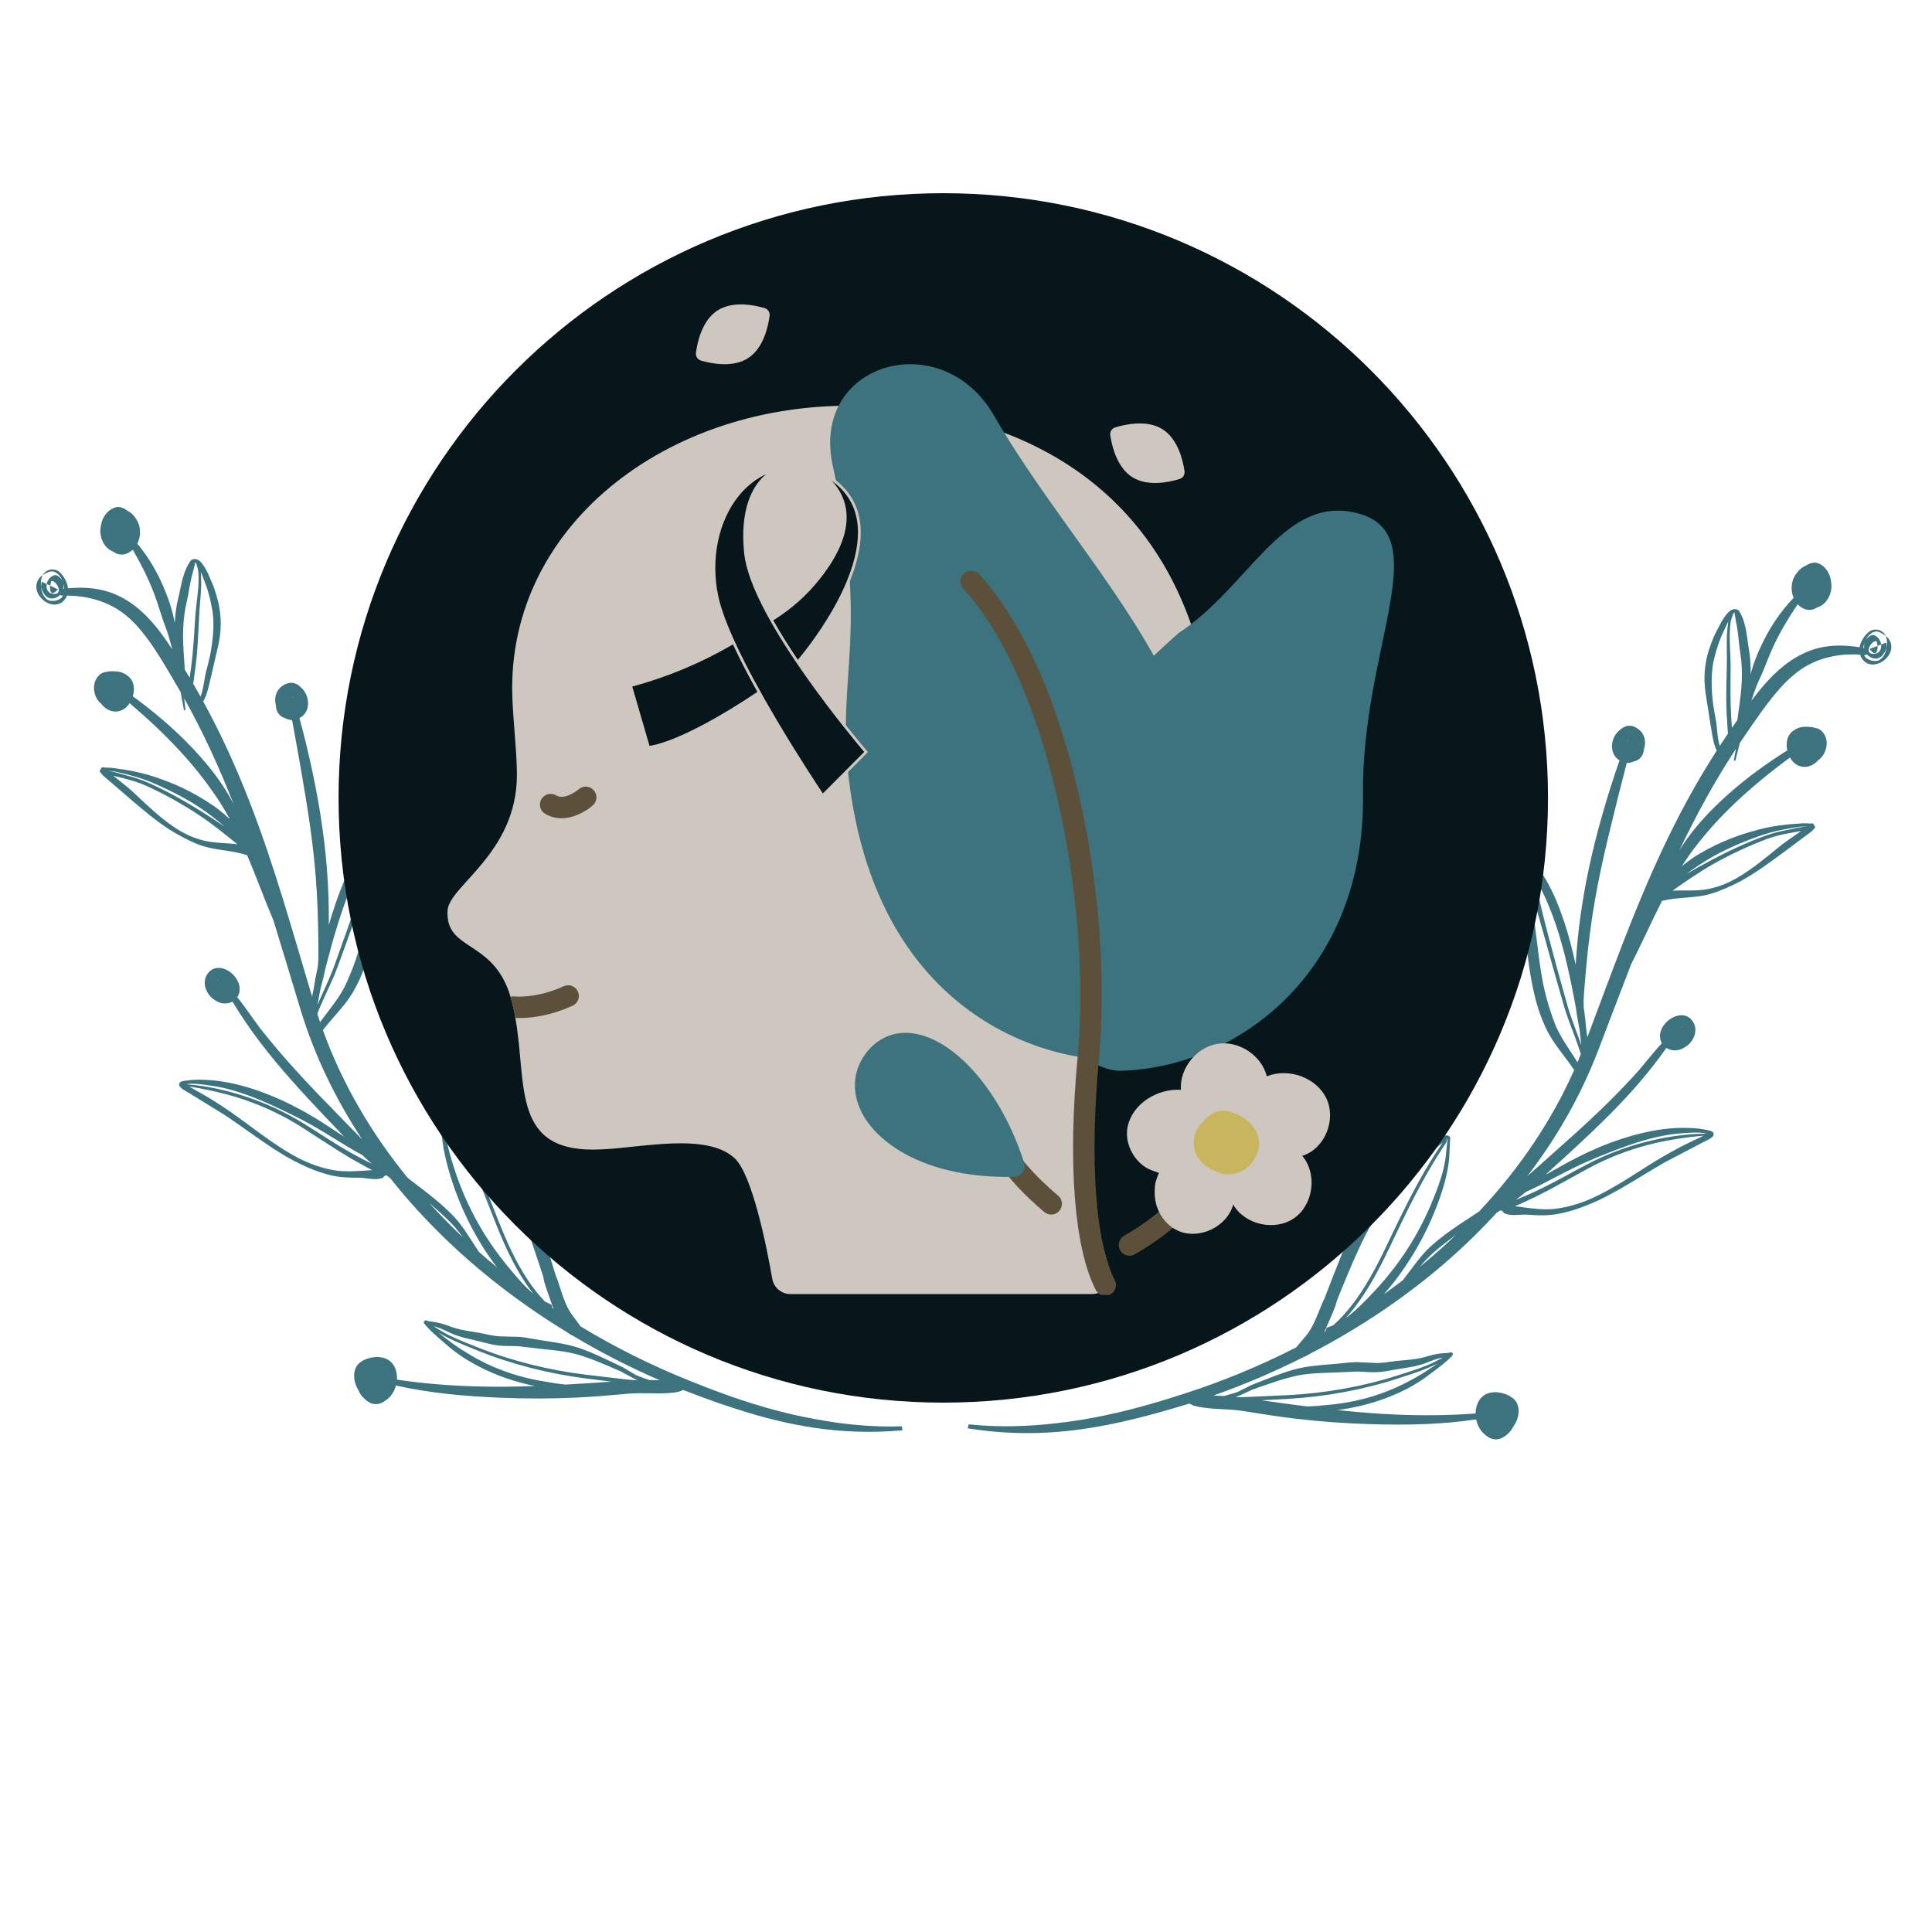 <svg xmlns="http://www.w3.org/2000/svg" xmlns:xlink="http://www.w3.org/1999/xlink" width="500" zoomAndPan="magnify" viewBox="0 0 375 375" height="500" preserveAspectRatio="xMidYMid meet" version="1.0"><defs><clipPath id="18692cacdf"><path d="M 7 98 L 176 98 L 176 278 L 7 278 Z M 7 98 " clip-rule="nonzero"/></clipPath><clipPath id="1d60ae406f"><path d="M 38.102 301.824 L 3.027 101.672 L 140.133 77.645 L 175.207 277.801 Z M 38.102 301.824 " clip-rule="nonzero"/></clipPath><clipPath id="a47f96be7b"><path d="M 38.102 301.824 L 3.027 101.672 L 140.133 77.645 L 175.207 277.801 Z M 38.102 301.824 " clip-rule="nonzero"/></clipPath><clipPath id="fb909f14e3"><path d="M 187 109 L 368 109 L 368 280 L 187 280 Z M 187 109 " clip-rule="nonzero"/></clipPath><clipPath id="3c7ff0f3ac"><path d="M 187.344 277.293 L 236.457 80.113 L 371.527 113.754 L 322.414 310.938 Z M 187.344 277.293 " clip-rule="nonzero"/></clipPath><clipPath id="f2a99bf5f7"><path d="M 322.859 311.047 L 371.973 113.867 L 236.906 80.227 L 187.793 277.406 Z M 322.859 311.047 " clip-rule="nonzero"/></clipPath><clipPath id="76bc1fabec"><path d="M 65.715 37.5 L 300.465 37.5 L 300.465 272.25 L 65.715 272.25 Z M 65.715 37.5 " clip-rule="nonzero"/></clipPath><clipPath id="e0cf0023a3"><path d="M 183.09 37.5 C 118.266 37.5 65.715 90.051 65.715 154.875 C 65.715 219.699 118.266 272.25 183.09 272.25 C 247.914 272.25 300.465 219.699 300.465 154.875 C 300.465 90.051 247.914 37.5 183.09 37.5 Z M 183.09 37.5 " clip-rule="nonzero"/></clipPath><clipPath id="39f8d0aae8"><path d="M 86.52 78 L 236 78 L 236 251.352 L 86.52 251.352 Z M 86.52 78 " clip-rule="nonzero"/></clipPath><clipPath id="cedf422b6f"><path d="M 186 110 L 217 110 L 217 251.352 L 186 251.352 Z M 186 110 " clip-rule="nonzero"/></clipPath><clipPath id="c66208f06c"><path d="M 218.211 202 L 259 202 L 259 240 L 218.211 240 Z M 218.211 202 " clip-rule="nonzero"/></clipPath><clipPath id="9b2bc74039"><path d="M 122.055 90.066 L 168.789 90.066 L 168.789 155 L 122.055 155 Z M 122.055 90.066 " clip-rule="nonzero"/></clipPath><clipPath id="606ca20986"><path d="M 122.055 125 L 148 125 L 148 145 L 122.055 145 Z M 122.055 125 " clip-rule="nonzero"/></clipPath></defs><g clip-path="url(#18692cacdf)"><g clip-path="url(#1d60ae406f)"><g clip-path="url(#a47f96be7b)"><path fill="#3d737f" d="M 13.012 115.602 C 15.848 115.637 18.203 116.145 20.266 116.973 C 21.359 117.418 22.367 117.953 23.312 118.59 C 25.195 119.871 26.781 121.559 28.285 123.535 C 30.301 126.184 32.152 129.344 34.184 132.832 C 34.488 133.336 34.785 133.84 35.066 134.348 C 35.266 135.465 35.473 136.602 35.688 137.758 C 35.699 137.836 35.777 137.895 35.859 137.883 C 35.934 137.871 35.996 137.793 35.984 137.715 C 35.91 136.988 35.84 136.27 35.758 135.562 C 39.543 142.332 42.625 149.145 45.328 156.035 C 45.113 155.621 44.898 155.203 44.664 154.793 C 43.711 153.117 42.613 151.496 41.418 149.926 C 39.746 147.75 37.867 145.68 35.895 143.711 C 34.48 142.309 33.02 140.953 31.516 139.668 C 29.629 138.062 27.707 136.551 25.777 135.141 C 25.895 134.758 25.969 134.363 25.984 133.973 C 26.043 132.941 25.723 131.969 24.953 131.305 C 24.355 130.801 23.777 130.527 23.168 130.395 C 22.809 130.32 22.449 130.293 22.07 130.297 C 21.805 130.266 21.523 130.266 21.215 130.309 C 21.055 130.332 20.91 130.359 20.777 130.398 C 20.617 130.414 20.469 130.434 20.32 130.465 C 20.039 130.523 19.777 130.637 19.594 130.773 C 18.141 131.809 17.953 133.699 18.59 135.184 C 18.832 135.75 19.199 136.246 19.656 136.617 C 20.766 138.066 22.652 138.703 24.336 137.426 C 24.629 137.184 24.918 136.855 25.156 136.477 C 26.941 138.004 28.738 139.602 30.496 141.281 C 32.59 143.285 34.641 145.383 36.543 147.578 C 38.25 149.535 39.844 151.57 41.289 153.652 C 42.277 155.07 43.219 156.492 44.031 157.969 C 44.23 158.312 44.434 158.66 44.625 159.012 C 43.926 158.359 43.211 157.738 42.457 157.152 C 41.605 156.5 40.719 155.906 39.809 155.34 C 38.008 154.211 36.121 153.211 34.172 152.367 C 32.871 151.801 31.539 151.309 30.223 150.855 C 28.945 150.43 27.672 150.086 26.387 149.809 C 25.105 149.531 23.809 149.32 22.488 149.145 C 22.156 149.09 21.82 149.051 21.492 149.023 C 21.152 149 20.816 148.992 20.48 149 C 20.328 149.004 20.066 148.93 19.938 148.934 C 19.699 148.941 19.625 149.074 19.562 149.332 C 19.359 149.402 19.598 149.348 19.414 149.469 C 19.344 149.508 19.383 149.484 19.367 149.562 C 19.305 149.719 19.48 149.902 19.609 150.086 C 19.953 150.57 20.711 151.125 20.984 151.375 L 25.414 155.191 C 27.871 157.281 30.305 159.355 32.965 161.062 C 33.867 161.637 34.805 162.16 35.758 162.656 C 36.711 163.145 37.672 163.609 38.711 163.988 C 41.219 164.938 44.102 164.988 46.754 165.648 C 47.082 165.727 47.391 165.84 47.711 165.922 C 47.789 165.941 47.879 165.965 47.969 165.988 C 49.762 170.203 51.32 174.539 53.09 178.695 C 54.848 184.391 56.566 190.176 58.371 196.082 C 61.109 205.039 65.191 213.418 70.293 221.148 C 68.242 219.078 66.23 217.012 64.324 215.031 C 60.754 211.402 57.238 207.676 53.922 203.781 C 53.035 202.73 52.164 201.668 51.293 200.602 C 49.441 198.324 47.898 195.824 46.051 193.555 C 46.996 192.148 46.43 190.34 45.199 189.129 C 43.789 187.754 41.676 187.273 40.414 188.852 C 39.34 190.145 39.66 191.973 40.641 193.184 C 40.918 193.527 41.242 193.82 41.594 194.039 C 42.051 194.418 42.637 194.664 43.246 194.746 C 43.891 194.836 44.555 194.723 45.117 194.414 C 46.797 197.207 48.645 199.895 50.629 202.492 C 54.383 207.41 58.602 211.988 62.832 216.465 C 64.137 217.805 65.449 219.223 66.805 220.641 L 66.582 220.496 C 65.527 219.801 64.477 219.105 63.414 218.422 C 62.617 217.906 61.812 217.395 61 216.902 C 60.445 216.57 59.887 216.246 59.336 215.93 C 58.988 215.738 58.641 215.551 58.305 215.363 C 57.656 215.02 57.023 214.68 56.371 214.355 C 55.812 214.074 55.258 213.809 54.691 213.551 C 53.535 213.023 52.355 212.539 51.164 212.094 C 49.734 211.555 48.277 211.078 46.789 210.691 C 45.117 210.25 43.422 209.914 41.699 209.734 C 41.559 209.719 41.414 209.703 41.27 209.691 C 41.195 209.688 41.129 209.68 41.051 209.676 C 40.797 209.656 40.547 209.641 40.293 209.629 C 39.77 209.598 39.234 209.574 38.715 209.57 C 38.41 209.566 38.117 209.57 37.816 209.586 C 37.57 209.594 37.324 209.609 37.078 209.633 C 36.969 209.645 36.855 209.656 36.746 209.668 C 36.672 209.68 36.598 209.691 36.523 209.699 C 36.387 209.711 36.246 209.727 36.102 209.746 C 35.898 209.77 35.695 209.797 35.5 209.844 C 35.332 209.879 35.168 209.926 35.023 210.027 C 34.973 210.062 34.938 210.105 34.902 210.156 C 34.883 210.172 34.879 210.188 34.871 210.207 C 34.871 210.215 34.871 210.219 34.863 210.223 C 34.863 210.227 34.863 210.23 34.863 210.23 C 34.863 210.23 34.863 210.23 34.852 210.234 C 34.852 210.238 34.844 210.242 34.832 210.246 C 34.805 210.262 34.773 210.285 34.77 210.316 C 34.754 210.355 34.773 210.391 34.777 210.426 C 34.789 210.48 34.797 210.535 34.797 210.59 C 34.801 210.621 34.805 210.652 34.812 210.684 C 34.816 210.707 34.809 210.734 34.812 210.758 C 34.828 210.777 34.832 210.797 34.844 210.812 C 34.859 210.828 34.859 210.844 34.875 210.855 C 34.949 210.961 35.039 211.055 35.129 211.137 C 35.285 211.281 35.457 211.406 35.641 211.523 C 35.863 211.672 36.094 211.809 36.32 211.941 C 36.406 211.988 36.492 212.039 36.586 212.086 C 36.621 212.109 36.66 212.129 36.695 212.152 C 38.918 213.531 41.152 214.902 43.379 216.277 C 43.414 216.297 43.441 216.32 43.477 216.336 C 43.535 216.379 43.598 216.418 43.66 216.457 C 43.816 216.559 43.965 216.66 44.125 216.762 C 44.641 217.109 45.156 217.465 45.676 217.824 C 48.535 219.805 51.332 221.895 54.297 223.723 C 54.844 224.07 55.41 224.402 55.977 224.727 C 56.758 225.156 57.535 225.57 58.34 225.953 C 59.949 226.742 61.629 227.426 63.371 227.906 C 63.625 227.977 63.875 228.039 64.121 228.102 C 64.234 228.129 64.348 228.156 64.461 228.18 C 65.578 228.422 66.711 228.531 67.855 228.57 C 68.227 228.582 68.598 228.59 68.965 228.59 C 69.184 228.59 69.387 228.59 69.605 228.59 C 69.941 228.59 70.281 228.617 70.625 228.656 C 71.102 228.711 71.59 228.781 72.074 228.824 C 72.625 228.875 73.18 228.891 73.723 228.777 C 73.879 228.746 74.023 228.703 74.168 228.652 C 74.207 228.637 74.25 228.621 74.289 228.605 C 74.309 228.594 74.34 228.582 74.367 228.566 C 74.387 228.555 74.406 228.535 74.426 228.516 C 74.441 228.488 74.445 228.457 74.465 228.43 C 74.48 228.395 74.496 228.367 74.523 228.344 C 74.574 228.309 74.613 228.281 74.648 228.258 C 74.688 228.234 74.73 228.215 74.77 228.195 C 74.789 228.184 74.809 228.172 74.84 228.156 C 74.848 228.152 74.848 228.148 74.859 228.145 C 74.859 228.145 74.871 228.145 74.871 228.148 C 74.879 228.148 74.891 228.148 74.902 228.145 C 74.934 228.141 74.965 228.133 74.984 228.125 L 74.996 228.121 C 75.234 228.305 75.48 228.484 75.73 228.664 C 79.277 233.141 83.16 237.367 87.344 241.316 C 94.266 247.859 101.953 253.645 110.086 258.602 C 110.324 258.789 110.566 258.941 110.82 259.082 C 110.895 259.145 110.977 259.184 111.066 259.195 C 116.574 262.488 122.273 265.398 128.059 267.914 C 127.359 267.891 126.664 267.863 125.957 267.852 L 125.781 267.777 C 125.195 267.539 124.559 267.355 123.953 267.117 C 123.707 267.016 123.461 266.91 123.242 266.785 L 120.863 265.379 C 119.348 264.648 117.781 263.879 116.207 263.168 C 115.145 262.688 114.07 262.234 112.992 261.844 C 111.906 261.449 110.824 261.164 109.734 260.934 C 108.125 260.59 106.492 260.375 104.82 260.109 C 103.906 259.969 103.02 259.777 102.105 259.637 C 101.703 259.574 101.293 259.523 100.875 259.488 L 96.824 259.379 C 96.34 259.336 95.852 259.266 95.371 259.176 C 94.617 259.031 93.852 258.855 93.102 258.715 C 91.836 258.492 90.586 258.336 89.355 258.051 C 88.836 257.938 88.336 257.805 87.84 257.629 C 87.203 257.402 86.574 257.16 85.922 256.965 C 85.477 256.832 85.035 256.719 84.578 256.645 L 83.199 256.441 C 83.051 256.414 82.734 256.277 82.66 256.281 C 82.469 256.289 82.375 256.383 82.316 256.48 C 82.277 256.555 82.195 256.719 82.363 256.926 C 82.688 257.355 83.07 257.742 83.449 258.129 C 84.32 259 85.281 259.805 86.191 260.605 C 87.27 261.562 88.402 262.461 89.598 263.266 C 91.379 264.477 93.312 265.484 95.285 266.352 C 98.031 267.547 100.906 268.438 103.824 269.023 C 100.035 269.164 96.242 269.215 92.449 269.102 C 87.32 268.953 82.199 268.559 77.047 267.789 C 77.164 265.793 76.262 263.855 74.059 263.477 C 73.25 263.305 72.043 263.418 71.031 263.809 C 70.25 264.113 69.586 264.59 69.223 265.18 C 68.512 266.32 68.621 267.879 69.234 269.219 C 69.336 269.426 69.449 269.625 69.57 269.816 C 69.77 270.352 70.098 270.855 70.52 271.289 C 70.941 271.715 71.422 272.105 71.938 272.34 C 72.422 272.555 72.949 272.59 73.523 272.48 C 74.023 272.355 74.48 272.125 74.879 271.801 C 74.996 271.727 75.102 271.648 75.207 271.566 C 75.984 270.938 76.574 269.977 76.855 268.926 C 83.625 270.453 90.457 271.02 97.277 271.305 C 102.191 271.508 107.121 271.5 112.074 271.262 C 115.34 271.102 118.605 270.816 121.883 270.52 C 124.492 270.266 127.141 270.582 129.762 270.391 C 130.477 270.34 131.195 270.293 131.875 270.086 C 132.141 270.004 132.375 269.902 132.602 269.793 C 132.684 269.828 132.777 269.855 132.859 269.891 C 141.219 273.129 149.395 275.828 157.855 277.105 C 163.488 277.957 169.223 278.152 175.199 277.629 C 175.414 277.617 175.586 277.43 175.57 277.211 C 175.555 276.996 175.375 276.828 175.148 276.844 C 169.258 277.047 163.641 276.469 158.137 275.438 C 156.738 275.176 155.336 274.902 153.957 274.582 C 147.125 273.02 140.43 270.68 133.641 267.914 C 126.48 265.043 119.441 261.539 112.691 257.457 L 111.078 255.25 C 110.492 254.492 110.07 253.637 109.699 252.75 C 109.109 251.316 108.68 249.793 108.18 248.352 C 108.078 248.086 107.969 247.82 107.867 247.555 C 106.988 244.715 106.133 241.859 105.215 239.031 C 104.137 235.73 102.93 232.488 101.461 229.375 C 98.465 223.285 94.828 217.426 91.809 211.32 C 90.602 208.902 89.551 206.426 88.578 203.91 C 88.457 203.586 88.324 203.27 88.203 202.949 C 88.34 202.863 88.465 202.77 88.602 202.668 C 89.18 202.211 89.652 201.621 89.898 200.93 C 90.312 199.762 90.141 198.477 89.531 197.477 C 88.906 196.441 87.836 195.699 86.516 195.668 C 86.203 195.656 85.418 195.832 84.668 196.129 C 84.012 196.023 83.523 196.398 83.195 196.996 C 82.961 197.211 82.785 197.434 82.691 197.645 C 82.246 198.629 82.336 200.312 82.953 201.621 C 83.438 202.652 84.254 203.402 85.238 203.637 C 85.562 203.707 85.879 203.703 86.18 203.637 C 86.363 203.625 86.543 203.602 86.73 203.559 C 86.801 203.543 86.875 203.523 86.938 203.504 C 86.98 203.688 87.023 203.867 87.074 204.047 C 87.52 205.719 88.129 207.336 88.77 208.945 C 90.234 212.613 92.008 216.168 93.828 219.703 C 93.203 219.035 92.551 218.406 91.859 217.816 C 90.984 217.074 90.043 216.41 89.027 215.742 C 88.73 215.543 87.934 214.758 87.172 214.484 C 86.66 214.305 86.234 214.285 85.945 214.477 C 85.902 214.488 85.777 214.566 85.746 214.758 C 85.715 214.961 85.719 215.473 85.723 215.555 L 85.66 218.426 C 85.664 219.543 85.75 220.676 85.918 221.797 C 86.156 223.469 86.543 225.129 86.977 226.734 C 88.086 230.723 89.609 234.594 91.543 238.254 C 92.969 240.961 94.598 243.566 96.473 245.992 C 95.281 245.008 94.098 244.004 92.945 242.98 C 91.387 240.648 89.984 238.16 88.105 236.137 C 86.914 234.91 85.648 233.746 84.309 232.652 C 82.621 231.258 80.844 229.965 79.129 228.633 C 72.121 220.016 66.453 210.41 62.668 199.949 C 63.992 198.227 65.543 196.637 66.906 194.898 C 67.574 194.055 68.18 193.18 68.699 192.25 C 69.129 191.484 69.523 190.715 69.883 189.926 C 70.719 188.074 71.359 186.152 71.895 184.215 C 72.582 181.75 73.105 179.242 73.551 176.703 C 73.844 175.043 74.082 173.371 74.363 171.695 C 74.637 169.984 74.938 168.293 75.211 166.59 C 75.402 165.445 75.582 164.301 75.715 163.141 C 75.781 162.594 76.027 161.586 76.012 160.754 C 75.996 160.191 75.855 159.695 75.609 159.344 C 75.398 159.062 75.145 158.969 74.914 158.949 C 74.703 158.93 74.473 158.98 74.242 159.145 C 74.051 159.285 73.793 159.738 73.602 159.934 L 72.832 160.742 C 72.004 161.695 71.23 162.738 70.512 163.828 C 69.801 164.906 69.152 166.027 68.57 167.148 C 67.219 169.82 66.102 172.551 65.148 175.332 C 64.668 176.727 64.23 178.129 63.816 179.551 C 63.82 179.262 63.824 178.977 63.828 178.691 C 63.848 172.738 63.438 166.922 62.641 161.152 C 62.133 157.438 61.484 153.742 60.695 150.039 C 59.945 146.5 59.105 142.949 58.121 139.383 C 58.211 139.336 58.301 139.285 58.398 139.227 C 59.973 138.191 60.117 136.113 59.316 134.57 C 59.074 134.121 58.77 133.727 58.41 133.418 C 57.516 132.457 56.191 132.125 54.719 133.195 C 53.492 134.098 53.199 135.598 53.555 136.934 C 53.566 137.367 53.66 137.777 53.828 138.133 C 54.117 138.719 54.609 139.18 55.324 139.379 C 55.734 139.609 56.191 139.746 56.68 139.75 C 56.863 140.793 57.074 141.82 57.258 142.855 C 57.695 145.219 58.105 147.566 58.504 149.906 C 58.77 151.477 59.043 153.039 59.305 154.602 C 59.949 158.523 60.516 162.434 60.934 166.375 C 61.418 170.922 61.668 175.504 61.75 180.188 C 61.781 182.148 61.832 184.125 61.793 186.125 C 61.773 186.676 61.727 187.219 61.668 187.758 C 61.613 187.992 61.555 188.227 61.512 188.461 C 61.281 189.508 61.098 190.562 60.938 191.617 C 60.812 192.219 60.684 192.824 60.57 193.43 C 56.719 180.527 53.285 168.18 48.641 156.137 C 46.035 149.387 43.051 142.734 39.434 136.125 C 39.5 136.027 39.57 135.918 39.629 135.812 C 39.727 135.637 39.801 135.449 39.879 135.262 C 40.457 133.875 40.703 132.254 41.066 130.926 C 41.305 129.875 41.535 128.832 41.777 127.805 C 42.16 126.203 42.566 124.629 42.738 123.016 C 42.922 121.227 42.875 119.402 42.5 117.508 C 42.363 116.852 42.191 116.184 42 115.52 C 41.809 114.855 41.582 114.203 41.355 113.57 C 41.355 113.57 40.305 111.164 40.305 111.164 L 39.648 109.969 L 39.109 109.23 C 38.441 108.508 37.992 108.492 37.652 108.527 C 37.473 108.543 37.367 108.559 37.176 108.66 C 37.129 108.684 37.105 108.734 37.059 108.777 C 36.762 109.078 36.504 109.637 36.199 110.199 C 35.898 110.887 35.66 111.578 35.461 112.285 C 35.184 113.309 35 114.355 34.762 115.41 L 34.387 117.043 C 34.176 118.117 34.035 119.23 33.961 120.352 C 33.949 120.551 33.941 120.754 33.926 120.957 C 33.887 120.68 33.828 120.406 33.77 120.137 C 33.457 118.668 33.023 117.234 32.496 115.828 C 31.32 112.66 29.758 109.559 27.52 106.605 C 27.25 106.242 26.961 105.891 26.648 105.543 C 26.809 105.223 26.945 104.871 27.031 104.508 C 27.332 103.25 27.164 101.848 26.484 100.828 C 26.25 100.469 25.914 99.973 25.496 99.629 C 25.316 99.477 25.129 99.344 24.93 99.25 C 24.555 98.977 24.07 98.68 23.621 98.523 C 23.172 98.375 22.738 98.371 22.359 98.492 C 20.809 98.988 19.855 100.418 19.613 101.93 C 19.305 103.09 19.508 104.363 20.074 105.379 C 20.391 105.941 20.824 106.426 21.348 106.766 C 21.566 106.898 21.793 107.012 22.023 107.102 C 22.746 107.621 23.602 107.809 24.5 107.492 C 24.977 107.312 25.406 107.043 25.77 106.707 C 25.836 106.84 25.914 106.969 25.992 107.098 C 27.582 109.867 28.891 112.516 29.918 115.234 C 30.531 116.859 31.023 118.5 31.559 120.133 C 31.926 121.238 32.391 122.293 32.719 123.422 C 32.98 124.277 33.207 125.148 33.414 126.031 C 32.438 124.527 31.465 123.121 30.438 121.848 C 28.684 119.684 26.809 117.879 24.645 116.543 C 23.516 115.852 22.328 115.266 21.012 114.859 C 18.754 114.152 16.195 113.91 13.199 114.188 C 13.086 113.047 12.43 111.895 11.68 111.148 C 10.734 110.199 9.07 110.363 8.355 111.527 C 8.34 111.562 8.312 111.598 8.297 111.633 C 7.965 111.844 7.676 112.102 7.473 112.434 C 5.48 115.648 11.066 119.641 12.961 115.73 C 12.973 115.688 13 115.645 13.012 115.602 Z M 84.164 257.434 C 85.109 258.016 86.062 258.633 87.094 259.137 C 88.969 260.062 90.969 260.824 92.809 261.559 C 96.141 262.883 99.57 263.98 103.074 264.855 C 106.566 265.73 110.125 266.383 113.68 266.824 L 121.051 267.688 C 121.648 267.762 122.285 267.801 122.914 267.867 C 123.184 267.855 123.461 267.848 123.73 267.844 C 123.711 267.84 123.699 267.832 123.688 267.824 C 123.41 267.727 123.129 267.617 122.867 267.484 L 120.496 266.195 C 118.961 265.531 117.371 264.82 115.777 264.188 C 114.715 263.766 113.652 263.379 112.598 263.055 C 111.543 262.73 110.508 262.516 109.473 262.348 C 107.867 262.086 106.25 261.953 104.594 261.77 L 100.754 261.316 C 99.809 261.246 98.871 261.277 97.934 261.246 C 97.496 261.23 97.07 261.199 96.637 261.145 C 96.105 261.078 95.566 260.977 95.027 260.855 C 94.27 260.684 93.516 260.469 92.77 260.293 C 91.684 260.02 90.605 259.809 89.543 259.504 C 88.812 259.293 88.086 259.043 87.391 258.715 C 86.797 258.434 86.207 258.141 85.598 257.891 C 85.211 257.73 84.809 257.59 84.398 257.484 Z M 85.082 258.656 C 85.637 259.098 86.207 259.512 86.746 259.941 C 87.855 260.809 89.012 261.594 90.203 262.336 C 91.969 263.453 93.824 264.453 95.746 265.285 C 98.969 266.668 102.367 267.637 105.812 268.168 C 106.996 268.379 108.383 268.621 109.793 268.742 L 109.973 268.73 C 112.883 268.566 115.789 268.395 118.699 268.176 L 113.59 267.543 C 110.008 267.074 106.43 266.391 102.914 265.484 C 99.395 264.578 95.934 263.449 92.586 262.09 C 90.742 261.34 88.734 260.574 86.852 259.609 C 86.258 259.305 85.66 258.996 85.082 258.656 Z M 87.145 215.812 C 87.172 215.855 87.191 215.895 87.207 215.938 C 88.656 218.391 89.961 220.957 91.18 223.574 C 93.199 227.918 94.949 232.414 96.684 236.797 C 98.246 240.766 100.086 244.973 102.586 248.648 C 103.551 250.074 104.602 251.434 105.789 252.645 C 106.125 252.82 106.465 252.984 106.809 253.137 C 106.891 253.18 107 253.188 107.059 253.266 C 107.25 253.512 107.078 253.383 107.133 253.688 C 107.211 253.711 107.258 253.789 107.238 253.867 C 107.23 253.879 107.223 253.891 107.223 253.898 C 107.297 253.961 107.375 254.023 107.449 254.082 C 106.992 252.883 106.609 251.695 106.266 250.73 C 105.973 249.852 105.668 249.043 105.508 248.188 C 105.473 248.059 105.449 247.934 105.438 247.801 C 105.328 247.477 105.227 247.148 105.125 246.828 L 104.965 246.328 C 104.582 245.207 104.211 244.078 103.84 242.949 C 102.59 239.215 101.207 235.398 99.449 231.805 C 98.684 230.211 97.797 228.684 96.887 227.195 C 95.965 225.707 94.996 224.258 93.883 222.922 C 92.992 221.785 92.098 220.762 91.164 219.766 C 90.238 218.766 89.297 217.785 88.199 216.832 C 88.008 216.668 87.605 216.223 87.145 215.812 Z M 86.379 215.16 C 86.324 215.105 86.285 215.055 86.246 215.02 L 86.254 215.555 L 86.352 218.41 C 86.402 219.492 86.547 220.578 86.758 221.652 C 87.086 223.273 87.551 224.871 88.047 226.418 C 89.258 230.281 90.863 234.016 92.855 237.535 C 94.445 240.344 96.285 242.996 98.316 245.508 C 98.828 246.133 99.34 246.754 99.867 247.363 C 100.895 248.578 101.996 249.805 103.223 250.867 C 103.324 250.953 103.418 251.039 103.52 251.121 C 102.988 250.449 102.488 249.754 102.004 249.039 C 99.508 245.305 97.645 241.055 96.062 237.039 C 94.633 233.387 93.18 229.664 91.586 226.008 C 90.145 222.727 88.582 219.504 86.84 216.43 C 86.699 216.188 86.52 215.965 86.43 215.703 C 86.375 215.578 86.379 215.465 86.355 215.332 C 86.324 215.273 86.332 215.207 86.379 215.16 Z M 83.254 233.438 C 85.133 235.508 87.09 237.516 89.109 239.457 C 89.367 239.695 89.613 239.934 89.863 240.176 C 89.039 239.059 88.176 237.98 87.199 237.031 C 86.316 236.141 85.367 235.305 84.43 234.469 C 84.043 234.121 83.648 233.777 83.254 233.438 Z M 61.594 196.785 C 61.766 197.332 61.945 197.871 62.125 198.41 C 63.215 196.887 64.43 195.418 65.5 193.859 C 66.043 193.059 66.559 192.23 66.98 191.355 C 67.348 190.609 67.66 189.855 67.973 189.105 C 68.723 187.309 69.348 185.496 69.855 183.648 C 70.52 181.246 71.012 178.789 71.488 176.324 C 71.805 174.672 72.145 173.012 72.469 171.352 C 72.812 169.656 73.191 167.98 73.512 166.293 C 73.574 165.961 73.637 165.629 73.695 165.293 C 72.992 167.16 72.258 169.02 71.578 170.895 C 69.52 176.52 67.562 182.191 65.473 187.812 C 64.473 190.512 63.094 193.113 61.98 195.789 C 61.844 196.117 61.719 196.453 61.594 196.785 Z M 61.625 195.055 C 62.672 192.551 63.922 190.109 64.844 187.578 C 66.457 183.105 68.047 178.629 69.574 174.125 C 70.113 172.508 70.664 170.883 71.18 169.254 C 71.801 167.289 72.332 165.297 72.941 163.332 C 72.598 163.797 72.262 164.277 71.945 164.766 C 71.281 165.801 70.668 166.871 70.129 167.938 C 68.785 170.535 67.688 173.18 66.73 175.883 C 65.766 178.598 64.938 181.371 64.168 184.199 C 63.816 185.473 63.477 186.762 63.141 188.059 C 63.043 188.609 62.922 189.152 62.789 189.695 C 62.594 190.496 62.387 191.297 62.168 192.094 C 62.047 192.703 61.938 193.316 61.828 193.926 C 61.754 194.305 61.691 194.68 61.625 195.055 Z M 56.742 135.398 C 56.793 135.387 56.848 135.387 56.895 135.395 C 56.867 135.363 56.828 135.34 56.773 135.328 C 56.738 135.324 56.746 135.371 56.742 135.398 Z M 56.59 135.324 C 56.582 135.344 56.582 135.355 56.586 135.363 C 56.586 135.375 56.598 135.379 56.609 135.379 C 56.641 135.375 56.613 135.352 56.59 135.324 Z M 36.277 210.461 C 37.664 210.582 39.039 210.746 40.391 210.984 C 42.852 211.414 45.27 212.051 47.641 212.828 C 51.582 214.121 55.367 215.867 58.93 218.062 C 61.578 219.703 64.191 221.457 66.891 223.051 C 68.047 223.73 69.215 224.379 70.395 224.984 C 71 225.289 71.586 225.605 72.188 225.895 C 71.551 225.348 70.941 224.781 70.332 224.203 C 66.312 222.043 62.523 219.344 58.477 217.281 C 57.188 216.602 55.812 215.941 54.406 215.273 C 52.398 214.316 50.305 213.383 48.176 212.609 C 45.77 211.734 43.328 211.039 40.941 210.723 C 40.074 210.59 39.215 210.461 38.348 210.395 C 37.777 210.352 37.211 210.332 36.641 210.359 C 36.598 210.363 36.453 210.41 36.277 210.461 Z M 36.82 210.941 C 36.953 211.02 37.074 211.102 37.207 211.18 C 37.293 211.227 37.375 211.273 37.461 211.324 C 37.531 211.363 37.605 211.402 37.676 211.445 C 37.93 211.586 38.18 211.727 38.434 211.867 C 39.262 212.332 40.082 212.805 40.895 213.297 C 41.598 213.727 42.293 214.176 42.992 214.629 C 43.578 215.016 44.168 215.41 44.75 215.812 C 45.477 216.316 46.195 216.836 46.906 217.359 C 49.379 219.164 51.809 221.035 54.387 222.699 C 55.047 223.133 55.727 223.551 56.418 223.953 C 57.32 224.473 58.238 224.961 59.191 225.387 C 60.629 226.039 62.129 226.551 63.664 226.91 C 64.027 226.996 64.387 227.074 64.754 227.137 C 65.289 227.227 65.832 227.281 66.379 227.312 C 67.375 227.371 68.367 227.352 69.367 227.301 C 70.312 227.254 71.242 227.184 72.188 227.133 L 72.262 227.129 C 71.469 226.746 70.711 226.301 69.93 225.875 C 68.352 225.02 66.809 224.082 65.277 223.117 C 62.996 221.684 60.762 220.176 58.496 218.746 C 55.02 216.539 51.297 214.781 47.426 213.457 C 45.098 212.66 42.703 212.047 40.293 211.543 C 39.113 211.301 37.926 211.074 36.734 210.891 Z M 37.496 132.691 C 37.98 133.531 38.465 134.371 38.926 135.215 C 39.027 134.938 39.121 134.652 39.199 134.363 C 39.535 133.121 39.691 131.789 39.926 130.656 C 40.188 129.613 40.473 128.586 40.695 127.559 C 41.039 126.004 41.246 124.453 41.363 122.895 C 41.48 121.227 41.457 119.543 41.086 117.793 C 40.977 117.164 40.832 116.52 40.676 115.879 C 40.508 115.242 40.332 114.609 40.129 114 L 39.238 111.633 L 38.977 111.016 C 38.977 111.086 38.98 111.156 38.992 111.223 C 39.016 111.918 39.074 112.613 39.055 113.316 C 39.031 115.395 38.738 117.508 38.656 119.508 C 38.461 123.094 38.375 126.688 37.836 130.234 C 37.719 131.047 37.648 131.883 37.496 132.691 Z M 35.875 129.988 C 36.148 130.434 36.422 130.883 36.699 131.34 C 36.73 131.406 36.773 131.469 36.816 131.535 C 36.867 131.188 36.914 130.84 36.961 130.492 C 37.121 129.359 37.258 128.23 37.371 127.09 C 37.613 124.559 37.75 122.012 37.922 119.469 C 38.09 117.141 38.559 114.68 38.547 112.277 C 38.551 111.867 38.555 111.457 38.508 111.055 C 38.43 110.488 38.281 109.941 38.109 109.395 C 38.066 109.348 38.027 109.309 37.988 109.273 C 37.934 109.215 37.898 109.137 37.852 109.16 C 37.789 109.191 37.906 109.289 37.867 109.375 C 37.75 109.703 37.652 110.188 37.535 110.707 C 37.383 111.191 37.262 111.68 37.152 112.168 C 36.871 113.352 36.691 114.543 36.469 115.754 C 36.469 115.754 36.117 117.402 36.117 117.402 C 35.895 118.402 35.75 119.438 35.652 120.484 C 35.566 121.535 35.523 122.594 35.531 123.625 C 35.547 124.59 35.594 125.539 35.641 126.48 C 35.699 127.441 35.758 128.391 35.828 129.344 C 35.844 129.559 35.859 129.773 35.875 129.988 Z M 22.004 150.574 C 23.145 151.52 24.32 152.414 25.441 153.383 C 25.738 153.641 26.023 153.914 26.309 154.184 C 28.629 156.355 30.898 158.547 33.465 160.316 C 34.312 160.902 35.203 161.453 36.141 161.914 C 37.051 162.367 38.023 162.719 39.031 163.023 C 41.258 163.668 43.727 163.59 46.082 163.871 C 43.66 161.914 41.223 159.934 38.609 158.199 C 35.348 156.035 31.914 154.137 28.402 152.531 C 27.648 152.188 26.84 151.898 26.023 151.633 C 24.707 151.223 23.34 150.898 22.004 150.574 Z M 43.617 160.449 C 42.879 159.809 42.121 159.191 41.344 158.598 C 40.531 157.98 39.711 157.375 38.863 156.809 C 37.156 155.668 35.355 154.66 33.523 153.742 C 32.289 153.121 31.035 152.531 29.785 152.004 C 28.59 151.496 27.379 151.074 26.156 150.711 C 24.91 150.352 23.664 150.043 22.383 149.777 C 22.07 149.723 21.758 149.68 21.441 149.656 C 21.156 149.633 20.871 149.621 20.578 149.625 C 20.59 149.629 20.59 149.633 20.594 149.637 C 20.645 149.629 20.699 149.625 20.754 149.629 C 22.02 149.691 23.277 150.184 24.551 150.508 C 25.988 150.879 27.398 151.32 28.691 151.895 C 32.262 153.469 35.719 155.383 39.066 157.48 C 40.602 158.445 42.129 159.422 43.617 160.449 Z M 42.246 190.211 C 42.312 190.152 42.379 190.098 42.445 190.055 C 42.402 190.062 42.363 190.07 42.32 190.09 L 42.301 190.098 C 42.285 190.133 42.262 190.172 42.246 190.211 Z M 24.074 103.031 C 24.078 103.047 24.07 103.062 24.082 103.074 C 24.086 103.086 24.105 103.086 24.117 103.086 C 24.16 103.082 24.133 103.051 24.074 103.031 Z M 8.297 111.633 C 7.945 112.277 7.863 113.125 8.016 113.914 C 8.008 113.578 8.039 113.242 8.109 112.906 L 9.066 113.359 C 9.219 112.574 9.789 111.809 10.641 111.641 C 11.133 111.547 11.641 112.09 11.918 112.434 C 12.016 112.559 12.102 112.695 12.16 112.844 C 12.215 112.949 12.242 113.062 12.285 113.172 C 12.367 113.531 12.371 113.918 12.285 114.289 L 12.328 114.281 C 12.348 114.281 12.379 114.273 12.402 114.273 L 12.477 114.266 C 12.457 113.902 12.391 113.531 12.285 113.172 C 12.254 113.059 12.211 112.949 12.16 112.844 C 11.824 111.973 11.238 111.227 10.512 110.969 C 9.781 110.707 8.902 111.246 8.316 111.621 C 8.309 111.625 8.297 111.629 8.297 111.633 Z M 8.016 113.914 C 8.027 114.793 8.328 115.641 9.047 116.277 C 9.766 116.926 11.555 116.668 12.109 115.812 C 12.148 115.746 12.191 115.676 12.223 115.605 C 12.18 115.605 12.137 115.605 12.094 115.605 C 11.934 115.621 11.785 115.57 11.66 115.48 C 11.531 115.609 11.398 115.719 11.242 115.812 C 9.504 116.836 8.301 115.496 8.016 113.914 Z M 9.066 113.359 C 8.891 114.289 9.301 115.246 10.539 115.281 C 12.152 115.332 11.234 113.047 10.152 112.758 C 9.891 112.688 9.867 113.227 9.781 113.484 C 9.77 113.539 9.758 113.605 9.738 113.68 Z M 9.738 113.68 C 9.629 114.348 9.762 115.59 10.672 114.926 C 10.855 114.793 11.086 114.555 11.242 114.391 Z M 9.738 113.68 " fill-opacity="1" fill-rule="evenodd"/></g></g></g><g clip-path="url(#fb909f14e3)"><g clip-path="url(#3c7ff0f3ac)"><g clip-path="url(#f2a99bf5f7)"><path fill="#3d737f" d="M 361.027 127.059 C 358.199 126.895 355.816 127.234 353.699 127.914 C 352.574 128.281 351.535 128.742 350.543 129.312 C 348.578 130.457 346.875 132.031 345.234 133.895 C 343.039 136.395 340.965 139.414 338.695 142.75 C 338.355 143.23 338.023 143.715 337.707 144.199 C 337.43 145.305 337.141 146.422 336.848 147.559 C 336.828 147.637 336.75 147.688 336.664 147.672 C 336.594 147.656 336.535 147.574 336.555 147.496 C 336.68 146.773 336.801 146.062 336.934 145.363 C 332.676 151.848 329.125 158.426 325.941 165.109 C 326.184 164.711 326.426 164.309 326.688 163.918 C 327.762 162.316 328.969 160.773 330.273 159.293 C 332.094 157.238 334.113 155.309 336.219 153.484 C 337.73 152.184 339.285 150.934 340.875 149.762 C 342.871 148.289 344.895 146.918 346.914 145.648 C 346.824 145.258 346.781 144.859 346.793 144.469 C 346.809 143.434 347.195 142.488 348.008 141.879 C 348.641 141.418 349.238 141.188 349.852 141.098 C 350.219 141.047 350.582 141.047 350.957 141.078 C 351.227 141.062 351.508 141.086 351.809 141.148 C 351.965 141.184 352.109 141.223 352.242 141.27 C 352.398 141.297 352.547 141.324 352.691 141.367 C 352.969 141.449 353.219 141.578 353.395 141.727 C 354.77 142.863 354.824 144.766 354.082 146.199 C 353.805 146.746 353.402 147.215 352.922 147.555 C 351.711 148.918 349.781 149.422 348.191 148.027 C 347.918 147.766 347.652 147.418 347.441 147.023 C 345.555 148.422 343.648 149.891 341.777 151.441 C 339.547 153.289 337.355 155.242 335.305 157.293 C 333.461 159.125 331.727 161.043 330.137 163.02 C 329.055 164.363 328.012 165.715 327.102 167.129 C 326.875 167.461 326.648 167.793 326.434 168.129 C 327.176 167.527 327.934 166.961 328.727 166.43 C 329.621 165.84 330.547 165.305 331.496 164.805 C 333.371 163.805 335.324 162.945 337.328 162.238 C 338.668 161.766 340.031 161.371 341.375 161.012 C 342.68 160.676 343.973 160.422 345.273 160.234 C 346.574 160.051 347.879 159.93 349.207 159.852 C 349.547 159.82 349.883 159.801 350.211 159.801 C 350.551 159.801 350.891 159.816 351.223 159.848 C 351.371 159.859 351.641 159.805 351.77 159.816 C 352.004 159.84 352.07 159.98 352.113 160.242 C 352.312 160.328 352.078 160.254 352.254 160.387 C 352.32 160.434 352.281 160.41 352.297 160.484 C 352.344 160.645 352.16 160.816 352.016 160.992 C 351.637 161.449 350.84 161.949 350.555 162.18 L 345.867 165.672 C 343.266 167.586 340.691 169.484 337.918 170.996 C 336.977 171.508 336.004 171.965 335.02 172.391 C 334.035 172.809 333.043 173.207 331.98 173.512 C 329.41 174.281 326.535 174.129 323.84 174.602 C 323.508 174.656 323.191 174.742 322.867 174.801 C 322.785 174.82 322.695 174.836 322.602 174.852 C 320.52 178.93 318.656 183.145 316.598 187.168 C 314.445 192.723 312.32 198.371 310.105 204.141 C 306.738 212.879 302.078 220.949 296.441 228.297 C 298.637 226.379 300.785 224.457 302.828 222.617 C 306.648 219.254 310.418 215.781 314 212.133 C 314.957 211.148 315.902 210.148 316.844 209.145 C 318.852 207.004 320.566 204.621 322.574 202.484 C 321.727 201.016 322.422 199.254 323.734 198.133 C 325.238 196.859 327.379 196.527 328.527 198.191 C 329.508 199.559 329.059 201.359 327.992 202.5 C 327.691 202.82 327.352 203.09 326.984 203.281 C 326.5 203.629 325.902 203.832 325.285 203.871 C 324.637 203.918 323.984 203.754 323.441 203.406 C 321.57 206.074 319.535 208.625 317.375 211.074 C 313.281 215.719 308.754 219.988 304.219 224.156 C 302.816 225.398 301.41 226.723 299.961 228.039 L 300.191 227.91 C 301.289 227.293 302.391 226.672 303.5 226.066 C 304.328 225.609 305.168 225.156 306.012 224.723 C 306.59 224.43 307.168 224.145 307.742 223.867 C 308.102 223.699 308.461 223.539 308.812 223.375 C 309.48 223.078 310.137 222.781 310.809 222.504 C 311.387 222.266 311.961 222.039 312.543 221.82 C 313.73 221.379 314.941 220.977 316.164 220.617 C 317.625 220.184 319.117 219.809 320.629 219.527 C 322.324 219.203 324.039 218.988 325.77 218.934 C 325.914 218.926 326.059 218.922 326.203 218.922 C 326.277 218.918 326.344 218.918 326.422 218.918 C 326.676 218.918 326.926 218.922 327.18 218.926 C 327.707 218.934 328.242 218.945 328.762 218.977 C 329.062 219 329.355 219.023 329.656 219.055 C 329.902 219.086 330.145 219.117 330.387 219.16 C 330.496 219.176 330.609 219.199 330.715 219.219 C 330.789 219.23 330.859 219.246 330.934 219.262 C 331.07 219.285 331.211 219.309 331.355 219.34 C 331.555 219.375 331.754 219.418 331.949 219.477 C 332.113 219.523 332.273 219.582 332.41 219.695 C 332.457 219.734 332.488 219.777 332.52 219.832 C 332.539 219.852 332.543 219.867 332.551 219.887 C 332.547 219.891 332.547 219.895 332.559 219.902 C 332.555 219.906 332.555 219.906 332.555 219.91 C 332.555 219.91 332.555 219.91 332.566 219.914 C 332.566 219.918 332.574 219.922 332.582 219.926 C 332.613 219.945 332.641 219.969 332.641 220 C 332.656 220.039 332.637 220.074 332.625 220.109 C 332.613 220.164 332.598 220.219 332.598 220.273 C 332.59 220.305 332.582 220.336 332.574 220.367 C 332.566 220.391 332.574 220.414 332.566 220.438 C 332.551 220.457 332.547 220.477 332.531 220.488 C 332.516 220.504 332.512 220.52 332.5 220.535 C 332.418 220.633 332.32 220.719 332.227 220.793 C 332.059 220.926 331.879 221.039 331.688 221.145 C 331.457 221.277 331.219 221.395 330.98 221.512 C 330.891 221.555 330.805 221.602 330.707 221.641 C 330.668 221.66 330.629 221.676 330.594 221.699 C 328.277 222.914 325.949 224.125 323.633 225.34 C 323.598 225.359 323.57 225.379 323.535 225.395 C 323.469 225.43 323.406 225.465 323.34 225.5 C 323.176 225.59 323.023 225.68 322.855 225.77 C 322.316 226.082 321.773 226.398 321.234 226.719 C 318.238 228.496 315.305 230.383 312.219 231.996 C 311.648 232.305 311.059 232.598 310.469 232.879 C 309.66 233.254 308.859 233.609 308.027 233.938 C 306.363 234.609 304.641 235.176 302.867 235.531 C 302.613 235.582 302.359 235.629 302.109 235.672 C 301.992 235.691 301.879 235.707 301.766 235.723 C 300.633 235.887 299.492 235.918 298.348 235.875 C 297.98 235.863 297.609 235.844 297.242 235.816 C 297.023 235.801 296.82 235.789 296.605 235.77 C 296.27 235.75 295.926 235.754 295.582 235.766 C 295.105 235.785 294.609 235.824 294.125 235.832 C 293.57 235.844 293.016 235.82 292.484 235.668 C 292.328 235.625 292.188 235.574 292.047 235.512 C 292.008 235.496 291.969 235.477 291.93 235.457 C 291.91 235.445 291.883 235.43 291.852 235.41 C 291.836 235.398 291.816 235.379 291.801 235.355 C 291.785 235.328 291.785 235.297 291.77 235.266 C 291.754 235.234 291.738 235.207 291.715 235.18 C 291.668 235.141 291.633 235.109 291.594 235.082 C 291.559 235.055 291.52 235.035 291.48 235.012 C 291.461 235 291.441 234.988 291.414 234.973 C 291.402 234.965 291.406 234.961 291.395 234.957 C 291.395 234.957 291.383 234.957 291.383 234.957 C 291.375 234.957 291.363 234.957 291.352 234.953 C 291.32 234.949 291.289 234.938 291.27 234.926 L 291.262 234.922 C 291.012 235.09 290.75 235.25 290.488 235.41 C 286.633 239.629 282.461 243.566 278.012 247.211 C 270.645 253.25 262.566 258.48 254.109 262.852 C 253.855 263.02 253.602 263.156 253.34 263.281 C 253.262 263.336 253.176 263.367 253.086 263.375 C 247.359 266.27 241.469 268.773 235.523 270.871 C 236.219 270.895 236.918 270.922 237.621 270.957 L 237.805 270.898 C 238.402 270.703 239.055 270.562 239.672 270.363 C 239.926 270.285 240.18 270.195 240.402 270.086 L 242.879 268.852 C 244.441 268.23 246.055 267.574 247.68 266.977 C 248.77 266.57 249.875 266.191 250.977 265.883 C 252.09 265.566 253.188 265.355 254.293 265.203 C 255.922 264.973 257.562 264.875 259.25 264.727 C 260.172 264.652 261.074 264.523 261.992 264.449 C 262.398 264.414 262.812 264.391 263.23 264.383 L 267.277 264.559 C 267.766 264.555 268.258 264.516 268.746 264.461 C 269.504 264.371 270.281 264.25 271.043 264.16 C 272.316 264.027 273.578 263.961 274.824 263.766 C 275.352 263.688 275.859 263.594 276.367 263.449 C 277.016 263.27 277.66 263.07 278.324 262.926 C 278.777 262.824 279.227 262.738 279.688 262.699 L 281.078 262.594 C 281.227 262.574 281.551 262.465 281.625 262.473 C 281.82 262.492 281.902 262.594 281.957 262.695 C 281.992 262.773 282.059 262.941 281.879 263.137 C 281.523 263.543 281.117 263.902 280.707 264.258 C 279.781 265.07 278.762 265.801 277.797 266.535 C 276.656 267.414 275.461 268.23 274.215 268.949 C 272.352 270.031 270.352 270.898 268.324 271.625 C 265.5 272.625 262.57 273.309 259.613 273.688 C 263.387 274.094 267.168 274.414 270.957 274.57 C 276.086 274.781 281.219 274.75 286.414 274.348 C 286.438 272.348 287.477 270.48 289.699 270.258 C 290.52 270.141 291.711 270.34 292.695 270.801 C 293.457 271.16 294.086 271.68 294.406 272.297 C 295.031 273.484 294.812 275.031 294.105 276.324 C 293.988 276.523 293.863 276.715 293.73 276.898 C 293.492 277.414 293.129 277.898 292.676 278.301 C 292.227 278.695 291.723 279.051 291.188 279.246 C 290.691 279.426 290.164 279.426 289.598 279.273 C 289.109 279.117 288.668 278.852 288.293 278.5 C 288.18 278.422 288.082 278.336 287.984 278.242 C 287.25 277.562 286.73 276.562 286.523 275.496 C 279.664 276.539 272.809 276.625 265.984 276.426 C 261.07 276.281 256.152 275.926 251.23 275.336 C 247.98 274.949 244.742 274.434 241.496 273.906 C 238.91 273.469 236.25 273.598 233.648 273.223 C 232.938 273.121 232.223 273.023 231.562 272.77 C 231.301 272.668 231.078 272.551 230.855 272.426 C 230.77 272.453 230.676 272.477 230.594 272.504 C 222.027 275.145 213.68 277.258 205.148 277.938 C 199.469 278.391 193.738 278.18 187.812 277.238 C 187.598 277.211 187.438 277.008 187.469 276.793 C 187.504 276.578 187.695 276.426 187.918 276.453 C 193.781 277.074 199.426 276.895 204.984 276.254 C 206.402 276.09 207.82 275.918 209.215 275.695 C 216.141 274.621 222.984 272.758 229.953 270.48 C 237.297 268.121 244.566 265.121 251.59 261.527 L 253.352 259.438 C 253.992 258.723 254.473 257.898 254.906 257.043 C 255.594 255.652 256.129 254.164 256.73 252.762 C 256.852 252.504 256.98 252.246 257.098 251.988 C 258.176 249.219 259.23 246.43 260.348 243.672 C 261.656 240.457 263.09 237.309 264.77 234.305 C 268.188 228.441 272.23 222.855 275.676 216.98 C 277.047 214.648 278.273 212.254 279.418 209.812 C 279.562 209.5 279.715 209.191 279.859 208.883 C 279.73 208.785 279.613 208.684 279.484 208.574 C 278.938 208.074 278.512 207.453 278.312 206.746 C 277.984 205.551 278.242 204.285 278.922 203.328 C 279.617 202.34 280.742 201.676 282.059 201.738 C 282.375 201.75 283.141 201.98 283.867 202.328 C 284.531 202.27 284.992 202.676 285.277 203.297 C 285.496 203.527 285.656 203.762 285.734 203.977 C 286.109 204.992 285.898 206.668 285.191 207.93 C 284.637 208.922 283.77 209.613 282.773 209.773 C 282.441 209.824 282.129 209.801 281.832 209.711 C 281.652 209.688 281.473 209.648 281.289 209.594 C 281.219 209.57 281.145 209.547 281.086 209.523 C 281.031 209.703 280.977 209.879 280.91 210.055 C 280.348 211.691 279.625 213.266 278.875 214.82 C 277.152 218.379 275.137 221.797 273.066 225.195 C 273.738 224.574 274.434 223.992 275.164 223.453 C 276.09 222.773 277.074 222.18 278.137 221.586 C 278.445 221.406 279.297 220.68 280.078 220.461 C 280.598 220.316 281.023 220.328 281.301 220.539 C 281.34 220.555 281.465 220.641 281.48 220.836 C 281.496 221.039 281.457 221.547 281.449 221.629 L 281.305 224.496 C 281.227 225.613 281.055 226.734 280.812 227.844 C 280.457 229.496 279.953 231.121 279.406 232.695 C 278.02 236.594 276.223 240.348 274.039 243.863 C 272.426 246.461 270.617 248.945 268.574 251.234 C 269.832 250.336 271.082 249.418 272.309 248.477 C 274.023 246.262 275.598 243.879 277.617 241.996 C 278.891 240.855 280.238 239.781 281.652 238.785 C 283.43 237.516 285.293 236.352 287.102 235.145 C 294.699 227.039 301.031 217.859 305.547 207.691 C 304.348 205.879 302.91 204.184 301.672 202.355 C 301.066 201.469 300.527 200.551 300.074 199.586 C 299.699 198.793 299.359 197.996 299.055 197.184 C 298.352 195.277 297.852 193.316 297.449 191.348 C 296.941 188.84 296.594 186.297 296.332 183.734 C 296.156 182.059 296.035 180.375 295.875 178.684 C 295.719 176.957 295.543 175.246 295.387 173.531 C 295.277 172.375 295.18 171.219 295.129 170.055 C 295.102 169.504 294.93 168.48 295 167.652 C 295.055 167.094 295.23 166.609 295.5 166.273 C 295.73 166.008 295.992 165.934 296.223 165.93 C 296.434 165.926 296.66 165.988 296.879 166.172 C 297.059 166.328 297.285 166.797 297.461 167.004 L 298.172 167.863 C 298.934 168.875 299.629 169.969 300.27 171.105 C 300.902 172.234 301.469 173.398 301.973 174.555 C 303.133 177.316 304.055 180.117 304.809 182.961 C 305.191 184.383 305.527 185.816 305.836 187.262 C 305.855 186.977 305.871 186.688 305.887 186.402 C 306.289 180.465 307.109 174.691 308.309 168.992 C 309.078 165.324 309.988 161.684 311.035 158.047 C 312.035 154.566 313.121 151.086 314.352 147.598 C 314.266 147.543 314.184 147.484 314.09 147.418 C 312.59 146.277 312.594 144.191 313.504 142.711 C 313.773 142.281 314.109 141.91 314.488 141.629 C 315.449 140.73 316.793 140.492 318.184 141.664 C 319.348 142.652 319.531 144.168 319.082 145.477 C 319.043 145.906 318.918 146.312 318.723 146.652 C 318.398 147.219 317.871 147.645 317.145 147.789 C 316.719 147.992 316.254 148.098 315.766 148.066 C 315.512 149.09 315.227 150.102 314.973 151.121 C 314.371 153.449 313.793 155.762 313.23 158.066 C 312.855 159.617 312.473 161.156 312.102 162.695 C 311.18 166.562 310.34 170.422 309.645 174.324 C 308.84 178.824 308.27 183.379 307.855 188.043 C 307.688 190 307.492 191.965 307.391 193.965 C 307.375 194.512 307.383 195.059 307.402 195.602 C 307.441 195.84 307.48 196.078 307.512 196.316 C 307.664 197.375 307.773 198.438 307.859 199.504 C 307.938 200.113 308.027 200.727 308.098 201.336 C 312.852 188.738 317.145 176.664 322.629 164.977 C 325.703 158.426 329.152 152.004 333.227 145.668 C 333.164 145.562 333.105 145.449 333.055 145.34 C 332.969 145.16 332.906 144.969 332.844 144.773 C 332.363 143.348 332.23 141.715 331.961 140.367 C 331.797 139.301 331.645 138.242 331.473 137.203 C 331.207 135.578 330.914 133.977 330.855 132.359 C 330.797 130.559 330.973 128.742 331.48 126.879 C 331.664 126.23 331.883 125.578 332.121 124.93 C 332.359 124.285 332.629 123.648 332.902 123.035 C 332.902 123.035 334.121 120.707 334.121 120.707 L 334.855 119.562 L 335.449 118.863 C 336.164 118.188 336.613 118.203 336.949 118.262 C 337.129 118.293 337.234 118.316 337.414 118.426 C 337.461 118.457 337.484 118.508 337.527 118.555 C 337.797 118.875 338.02 119.449 338.281 120.031 C 338.535 120.738 338.719 121.449 338.871 122.168 C 339.074 123.207 339.184 124.262 339.348 125.332 L 339.605 126.984 C 339.742 128.074 339.805 129.195 339.801 130.316 C 339.793 130.52 339.789 130.719 339.793 130.922 C 339.848 130.648 339.926 130.383 340.004 130.117 C 340.418 128.676 340.953 127.273 341.582 125.906 C 342.973 122.832 344.75 119.852 347.195 117.062 C 347.488 116.719 347.801 116.387 348.137 116.062 C 348 115.73 347.891 115.375 347.828 115.004 C 347.617 113.727 347.887 112.34 348.633 111.371 C 348.895 111.027 349.266 110.559 349.707 110.242 C 349.895 110.105 350.09 109.988 350.297 109.906 C 350.688 109.66 351.191 109.398 351.652 109.273 C 352.109 109.156 352.543 109.184 352.914 109.332 C 354.426 109.934 355.273 111.43 355.41 112.953 C 355.633 114.137 355.344 115.391 354.703 116.363 C 354.352 116.902 353.887 117.355 353.336 117.656 C 353.109 117.773 352.879 117.871 352.641 117.945 C 351.887 118.41 351.02 118.535 350.145 118.16 C 349.68 117.945 349.27 117.648 348.93 117.285 C 348.855 117.414 348.77 117.539 348.684 117.66 C 346.902 120.309 345.41 122.863 344.191 125.5 C 343.469 127.078 342.859 128.68 342.211 130.27 C 341.766 131.344 341.227 132.367 340.82 133.469 C 340.5 134.305 340.211 135.156 339.941 136.023 C 341.023 134.59 342.094 133.258 343.207 132.059 C 345.109 130.023 347.109 128.355 349.359 127.176 C 350.535 126.566 351.762 126.062 353.105 125.75 C 355.406 125.207 357.973 125.145 360.941 125.637 C 361.137 124.504 361.875 123.402 362.672 122.711 C 363.684 121.828 365.328 122.113 365.965 123.324 C 365.977 123.359 366 123.398 366.012 123.434 C 366.328 123.668 366.602 123.945 366.777 124.289 C 368.539 127.637 362.688 131.223 361.074 127.191 C 361.062 127.148 361.039 127.102 361.027 127.059 Z M 280.047 263.516 C 279.059 264.031 278.066 264.578 277 265.008 C 275.066 265.797 273.02 266.418 271.133 267.02 C 267.715 268.105 264.215 268.957 260.66 269.582 C 257.113 270.211 253.516 270.609 249.938 270.801 L 242.527 271.137 C 241.926 271.172 241.289 271.168 240.656 271.188 C 240.391 271.156 240.109 271.129 239.84 271.105 C 239.863 271.102 239.875 271.098 239.891 271.09 C 240.172 271.012 240.461 270.922 240.727 270.812 L 243.184 269.691 C 244.766 269.137 246.398 268.543 248.035 268.02 C 249.121 267.676 250.211 267.367 251.285 267.113 C 252.359 266.867 253.406 266.723 254.453 266.629 C 256.074 266.484 257.695 266.465 259.363 266.398 L 263.227 266.219 C 264.172 266.215 265.105 266.312 266.043 266.344 C 266.48 266.359 266.906 266.359 267.344 266.336 C 267.879 266.309 268.422 266.246 268.969 266.164 C 269.738 266.043 270.5 265.883 271.258 265.762 C 272.363 265.566 273.453 265.43 274.531 265.203 C 275.277 265.043 276.02 264.844 276.738 264.566 C 277.348 264.328 277.961 264.078 278.582 263.871 C 278.98 263.738 279.391 263.625 279.809 263.547 Z M 279.043 264.668 C 278.461 265.07 277.859 265.441 277.293 265.832 C 276.125 266.621 274.918 267.324 273.676 267.98 C 271.836 268.969 269.914 269.836 267.938 270.527 C 264.625 271.684 261.164 272.406 257.695 272.695 C 256.496 272.82 255.098 272.965 253.684 272.984 L 253.504 272.961 C 250.613 272.594 247.727 272.215 244.84 271.793 L 249.98 271.523 C 253.586 271.309 257.203 270.879 260.777 270.223 C 264.348 269.566 267.879 268.684 271.316 267.566 C 273.207 266.945 275.266 266.324 277.211 265.496 C 277.824 265.234 278.441 264.969 279.043 264.668 Z M 280.012 221.789 C 279.98 221.828 279.957 221.867 279.938 221.906 C 278.32 224.254 276.836 226.719 275.438 229.246 C 273.117 233.438 271.051 237.797 269.016 242.047 C 267.176 245.895 265.039 249.961 262.289 253.453 C 261.227 254.805 260.082 256.09 258.812 257.211 C 258.469 257.363 258.113 257.504 257.762 257.633 C 257.676 257.668 257.566 257.668 257.504 257.742 C 257.293 257.973 257.477 257.855 257.398 258.16 C 257.32 258.176 257.266 258.25 257.281 258.328 C 257.289 258.34 257.297 258.352 257.293 258.359 C 257.215 258.418 257.133 258.473 257.055 258.531 C 257.598 257.363 258.062 256.207 258.473 255.27 C 258.828 254.414 259.188 253.629 259.41 252.785 C 259.449 252.66 259.48 252.535 259.504 252.406 C 259.637 252.09 259.762 251.77 259.883 251.457 L 260.082 250.969 C 260.539 249.875 260.988 248.777 261.441 247.68 C 262.949 244.043 264.602 240.332 266.605 236.875 C 267.484 235.336 268.477 233.875 269.488 232.453 C 270.516 231.035 271.582 229.656 272.785 228.402 C 273.758 227.332 274.723 226.375 275.723 225.449 C 276.715 224.512 277.723 223.602 278.887 222.73 C 279.09 222.578 279.523 222.164 280.012 221.789 Z M 280.82 221.191 C 280.875 221.141 280.922 221.094 280.961 221.059 L 280.918 221.594 L 280.617 224.434 C 280.492 225.512 280.27 226.582 279.984 227.641 C 279.543 229.234 278.969 230.797 278.359 232.301 C 276.883 236.07 275.016 239.684 272.777 243.055 C 270.996 245.742 268.973 248.258 266.77 250.617 C 266.215 251.207 265.664 251.793 265.094 252.359 C 263.984 253.504 262.797 254.648 261.496 255.621 C 261.391 255.699 261.293 255.777 261.188 255.855 C 261.762 255.223 262.309 254.562 262.844 253.883 C 265.598 250.332 267.754 246.227 269.613 242.332 C 271.301 238.789 273.012 235.18 274.863 231.645 C 276.531 228.473 278.316 225.371 280.27 222.422 C 280.426 222.191 280.621 221.984 280.73 221.73 C 280.793 221.609 280.801 221.496 280.832 221.363 C 280.867 221.309 280.863 221.238 280.82 221.191 Z M 282.648 239.641 C 280.629 241.574 278.535 243.441 276.383 245.234 C 276.109 245.453 275.844 245.676 275.578 245.898 C 276.48 244.844 277.414 243.828 278.457 242.949 C 279.402 242.121 280.406 241.359 281.402 240.59 C 281.809 240.27 282.23 239.953 282.648 239.641 Z M 306.84 204.613 C 306.633 205.145 306.41 205.672 306.191 206.195 C 305.215 204.598 304.105 203.047 303.148 201.418 C 302.664 200.578 302.207 199.715 301.848 198.816 C 301.535 198.047 301.277 197.273 301.02 196.5 C 300.398 194.656 299.902 192.805 299.523 190.926 C 299.035 188.48 298.715 185.996 298.414 183.5 C 298.215 181.832 297.992 180.152 297.785 178.473 C 297.562 176.758 297.305 175.062 297.102 173.355 C 297.066 173.02 297.027 172.684 296.992 172.344 C 297.559 174.258 298.164 176.16 298.707 178.078 C 300.363 183.84 301.914 189.633 303.605 195.387 C 304.414 198.152 305.602 200.844 306.523 203.59 C 306.637 203.926 306.738 204.27 306.84 204.613 Z M 306.93 202.883 C 306.062 200.312 304.988 197.789 304.246 195.195 C 302.953 190.625 301.684 186.047 300.477 181.445 C 300.055 179.793 299.617 178.133 299.219 176.473 C 298.738 174.469 298.352 172.445 297.883 170.438 C 298.191 170.93 298.492 171.434 298.773 171.941 C 299.363 173.02 299.902 174.133 300.363 175.234 C 301.52 177.918 302.43 180.637 303.191 183.398 C 303.965 186.176 304.59 188.996 305.16 191.875 C 305.422 193.168 305.668 194.48 305.91 195.797 C 305.973 196.352 306.055 196.902 306.148 197.453 C 306.285 198.27 306.438 199.078 306.598 199.891 C 306.676 200.508 306.742 201.125 306.809 201.742 C 306.855 202.125 306.895 202.504 306.93 202.883 Z M 316.012 143.719 C 315.961 143.707 315.906 143.699 315.859 143.707 C 315.891 143.676 315.93 143.656 315.984 143.648 C 316.02 143.648 316.008 143.691 316.012 143.719 Z M 316.172 143.656 C 316.176 143.676 316.176 143.688 316.172 143.695 C 316.168 143.707 316.156 143.711 316.148 143.711 C 316.113 143.707 316.141 143.684 316.172 143.656 Z M 331.125 220.039 C 329.734 220.062 328.352 220.129 326.988 220.273 C 324.504 220.527 322.043 220.988 319.629 221.598 C 315.602 222.609 311.703 224.086 307.996 226.023 C 305.238 227.473 302.504 229.035 299.703 230.438 C 298.5 231.035 297.293 231.598 296.074 232.121 C 295.445 232.379 294.84 232.652 294.219 232.902 C 294.891 232.398 295.539 231.875 296.188 231.344 C 300.352 229.477 304.32 227.051 308.504 225.273 C 309.836 224.691 311.254 224.125 312.703 223.562 C 314.777 222.75 316.93 221.961 319.109 221.344 C 321.57 220.641 324.055 220.117 326.457 219.969 C 327.332 219.898 328.195 219.832 329.066 219.828 C 329.641 219.824 330.207 219.848 330.773 219.914 C 330.816 219.918 330.953 219.977 331.125 220.039 Z M 330.555 220.48 C 330.418 220.551 330.289 220.621 330.148 220.688 C 330.062 220.73 329.977 220.773 329.887 220.816 C 329.812 220.852 329.738 220.887 329.664 220.922 C 329.402 221.043 329.141 221.168 328.879 221.289 C 328.02 221.695 327.168 222.109 326.324 222.543 C 325.59 222.922 324.863 223.32 324.137 223.723 C 323.523 224.07 322.906 224.418 322.301 224.781 C 321.539 225.23 320.785 225.695 320.039 226.168 C 317.445 227.797 314.891 229.492 312.199 230.969 C 311.508 231.355 310.801 231.727 310.086 232.078 C 309.148 232.531 308.195 232.953 307.215 233.312 C 305.738 233.859 304.207 234.266 302.648 234.516 C 302.281 234.574 301.914 234.629 301.543 234.664 C 301.004 234.715 300.461 234.73 299.914 234.723 C 298.914 234.711 297.926 234.621 296.93 234.5 C 295.992 234.387 295.066 234.254 294.129 234.137 L 294.055 234.125 C 294.875 233.801 295.664 233.41 296.469 233.039 C 298.105 232.301 299.711 231.473 301.309 230.617 C 303.684 229.348 306.02 228.004 308.383 226.734 C 312.004 224.777 315.84 223.289 319.797 222.242 C 322.176 221.613 324.609 221.168 327.043 220.836 C 328.238 220.676 329.441 220.535 330.641 220.434 Z M 335.398 142.379 C 334.859 143.184 334.316 143.984 333.797 144.793 C 333.715 144.508 333.641 144.219 333.582 143.922 C 333.336 142.664 333.273 141.32 333.121 140.18 C 332.934 139.117 332.719 138.074 332.57 137.031 C 332.336 135.457 332.242 133.895 332.234 132.332 C 332.234 130.66 332.379 128.984 332.871 127.262 C 333.027 126.641 333.215 126.012 333.418 125.383 C 333.625 124.762 333.848 124.141 334.094 123.547 L 335.148 121.25 L 335.453 120.652 C 335.445 120.719 335.441 120.793 335.426 120.859 C 335.352 121.551 335.246 122.238 335.211 122.941 C 335.094 125.016 335.234 127.145 335.176 129.148 C 335.117 132.734 334.949 136.328 335.234 139.902 C 335.297 140.719 335.305 141.559 335.398 142.379 Z M 337.207 139.797 C 336.906 140.223 336.598 140.652 336.293 141.086 C 336.254 141.148 336.207 141.211 336.16 141.273 C 336.137 140.922 336.113 140.574 336.09 140.223 C 336.012 139.082 335.953 137.941 335.918 136.801 C 335.859 134.258 335.898 131.707 335.91 129.156 C 335.906 126.824 335.613 124.336 335.793 121.941 C 335.816 121.531 335.844 121.125 335.918 120.723 C 336.035 120.164 336.227 119.629 336.434 119.098 C 336.477 119.055 336.52 119.016 336.562 118.984 C 336.621 118.93 336.66 118.852 336.707 118.879 C 336.766 118.918 336.645 119.004 336.676 119.094 C 336.77 119.426 336.836 119.922 336.914 120.445 C 337.031 120.941 337.117 121.434 337.191 121.93 C 337.387 123.129 337.484 124.328 337.621 125.555 C 337.621 125.555 337.852 127.227 337.852 127.227 C 338.008 128.238 338.078 129.281 338.102 130.328 C 338.113 131.387 338.082 132.445 338 133.473 C 337.918 134.434 337.801 135.379 337.691 136.312 C 337.562 137.266 337.438 138.211 337.301 139.156 C 337.27 139.371 337.238 139.582 337.207 139.797 Z M 349.594 161.309 C 348.387 162.172 347.152 162.98 345.965 163.867 C 345.652 164.105 345.348 164.355 345.043 164.605 C 342.574 166.609 340.156 168.633 337.473 170.219 C 336.582 170.746 335.66 171.23 334.691 171.625 C 333.75 172.008 332.754 172.293 331.73 172.523 C 329.461 173.012 327.008 172.762 324.637 172.875 C 327.191 171.094 329.762 169.289 332.492 167.742 C 335.898 165.816 339.453 164.164 343.07 162.809 C 343.848 162.52 344.676 162.289 345.508 162.082 C 346.852 161.766 348.238 161.539 349.594 161.309 Z M 327.332 169.637 C 328.117 169.047 328.918 168.484 329.734 167.945 C 330.59 167.387 331.449 166.844 332.336 166.336 C 334.117 165.32 335.988 164.441 337.875 163.656 C 339.152 163.125 340.441 162.625 341.73 162.188 C 342.957 161.766 344.195 161.43 345.441 161.156 C 346.707 160.879 347.973 160.664 349.27 160.484 C 349.586 160.453 349.898 160.434 350.219 160.434 C 350.504 160.43 350.789 160.438 351.078 160.465 C 351.07 160.465 351.066 160.469 351.066 160.473 C 351.016 160.461 350.961 160.453 350.906 160.453 C 349.637 160.426 348.348 160.828 347.059 161.066 C 345.594 161.332 344.156 161.672 342.828 162.152 C 339.152 163.473 335.57 165.137 332.082 166.996 C 330.484 167.848 328.895 168.715 327.332 169.637 Z M 326.602 199.422 C 326.543 199.355 326.48 199.297 326.414 199.25 C 326.457 199.258 326.496 199.273 326.535 199.293 L 326.555 199.305 C 326.57 199.34 326.59 199.379 326.602 199.422 Z M 350.883 113.738 C 350.879 113.754 350.883 113.773 350.871 113.781 C 350.867 113.789 350.848 113.793 350.836 113.789 C 350.793 113.781 350.824 113.754 350.883 113.738 Z M 366.012 123.434 C 366.32 124.102 366.34 124.949 366.137 125.727 C 366.164 125.395 366.16 125.055 366.113 124.715 L 365.125 125.102 C 365.027 124.305 364.512 123.504 363.676 123.277 C 363.191 123.145 362.648 123.652 362.348 123.973 C 362.238 124.094 362.141 124.227 362.074 124.367 C 362.016 124.473 361.977 124.582 361.926 124.688 C 361.816 125.039 361.789 125.426 361.848 125.801 L 361.805 125.789 C 361.785 125.785 361.754 125.781 361.734 125.777 L 361.66 125.762 C 361.703 125.406 361.797 125.039 361.926 124.688 C 361.965 124.578 362.016 124.469 362.074 124.367 C 362.469 123.523 363.105 122.82 363.852 122.613 C 364.598 122.402 365.438 123.004 365.992 123.418 C 366.004 123.426 366.012 123.43 366.012 123.434 Z M 366.137 125.727 C 366.059 126.605 365.699 127.43 364.938 128.012 C 364.172 128.605 362.41 128.227 361.918 127.332 C 361.879 127.266 361.844 127.191 361.816 127.117 C 361.859 127.121 361.902 127.125 361.945 127.129 C 362.105 127.152 362.258 127.113 362.387 127.035 C 362.508 127.172 362.633 127.289 362.781 127.395 C 364.445 128.539 365.734 127.285 366.137 125.727 Z M 365.125 125.102 C 365.23 126.039 364.758 126.965 363.516 126.914 C 361.906 126.852 362.984 124.637 364.082 124.426 C 364.348 124.371 364.336 124.91 364.402 125.176 C 364.41 125.23 364.414 125.297 364.43 125.371 Z M 364.43 125.371 C 364.492 126.047 364.273 127.277 363.41 126.551 C 363.238 126.402 363.027 126.148 362.883 125.977 Z M 364.43 125.371 " fill-opacity="1" fill-rule="evenodd"/></g></g></g><g clip-path="url(#76bc1fabec)"><g clip-path="url(#e0cf0023a3)"><path fill="#07161b" d="M 65.715 37.5 L 300.465 37.5 L 300.465 272.25 L 65.715 272.25 Z M 65.715 37.5 " fill-opacity="1" fill-rule="nonzero"/></g></g><g clip-path="url(#39f8d0aae8)"><path fill="#cec7bf" d="M 215.391 246.594 C 216.055 248.887 214.328 251.18 211.934 251.18 L 153.43 251.18 C 151.684 251.18 150.191 249.934 149.895 248.207 C 148.816 242.004 146.035 228.016 142.582 224.809 C 137.16 219.77 124.527 222.777 116.75 223.094 C 99.098 224.008 102.375 210.715 100.031 197.578 C 99.801 196.215 99.5 194.852 99.098 193.508 C 99.098 193.488 99.086 193.477 99.086 193.457 C 95.762 182.238 86.453 184.719 86.867 176.773 C 87.121 171.922 100.301 165.672 100.332 150.434 C 100.344 146.141 99.566 139.59 99.438 135.125 C 98.383 101.367 131.012 76.883 169.137 78.863 C 204.004 80.664 229.219 99.574 234.637 135.289 C 237.957 157.309 230.895 175.227 214.977 195.887 C 210.984 201.07 209.012 210.078 209.426 216.609 C 210.09 227.098 213.445 239.895 215.391 246.594 " fill-opacity="1" fill-rule="nonzero"/></g><path fill="#3d737f" d="M 217.723 207.832 C 240.199 207.129 264.984 188.75 264.562 154.246 C 264.207 125.301 279.555 102.754 262.523 99.398 C 248.812 96.699 242.297 113.992 228.766 122.875 C 228.766 122.875 210.316 138.801 206.16 149.883 C 202.004 160.965 198.02 181.668 202.176 192.887 C 206.328 204.105 213.297 207.973 217.723 207.832 " fill-opacity="1" fill-rule="nonzero"/><path fill="#3d737f" d="M 211.238 205.336 C 211.238 205.336 249.762 183.57 227.855 134.957 C 219.488 116.395 203.543 99.102 192.93 80.648 C 182.801 63.043 157.195 70.34 161.645 90.414 C 168.727 122.414 162.488 130.957 164.656 150.336 C 170.551 202.93 211.238 205.336 211.238 205.336 " fill-opacity="1" fill-rule="nonzero"/><path fill="#cec7bf" d="M 219.773 92.613 C 222.781 94.512 226.969 93.59 228.934 92.977 C 229.609 92.77 230.012 92.133 229.914 91.438 C 229.617 89.402 228.648 85.219 225.648 83.316 C 222.645 81.43 218.457 82.352 216.484 82.953 C 215.812 83.16 215.41 83.797 215.508 84.5 C 215.809 86.539 216.773 90.719 219.773 92.613 " fill-opacity="1" fill-rule="nonzero"/><path fill="#cec7bf" d="M 145.23 69.496 C 148.203 67.555 149.105 63.355 149.379 61.316 C 149.473 60.613 149.055 59.984 148.379 59.789 C 146.406 59.211 142.199 58.348 139.227 60.289 C 136.254 62.23 135.352 66.426 135.086 68.469 C 134.992 69.164 135.402 69.793 136.078 69.996 C 138.059 70.566 142.266 71.438 145.23 69.496 " fill-opacity="1" fill-rule="nonzero"/><path fill="#5c503a" d="M 108.965 158.82 C 107.914 158.82 106.836 158.566 105.805 157.953 C 104.824 157.367 104.5 156.09 105.09 155.109 C 105.68 154.121 106.953 153.797 107.941 154.387 C 109.668 155.418 112.297 153.227 112.324 153.199 C 113.18 152.445 114.492 152.531 115.25 153.395 C 116.012 154.258 115.926 155.57 115.062 156.328 C 113.797 157.438 111.453 158.82 108.965 158.82 " fill-opacity="1" fill-rule="nonzero"/><path fill="#5c503a" d="M 111.148 195.203 C 106.629 197.27 102.836 197.598 100.832 197.598 C 100.512 197.598 100.246 197.598 100.031 197.578 C 99.801 196.215 99.5 194.852 99.098 193.508 C 99.098 193.488 99.086 193.477 99.086 193.457 C 99.332 193.391 99.598 193.371 99.863 193.41 C 99.949 193.41 104.039 193.871 109.422 191.43 C 110.473 190.949 111.699 191.41 112.168 192.465 C 112.648 193.508 112.18 194.734 111.148 195.203 " fill-opacity="1" fill-rule="nonzero"/><g clip-path="url(#cedf422b6f)"><path fill="#5c503a" d="M 214.535 251.512 C 213.781 251.512 213.055 251.102 212.691 250.387 C 208.512 242.285 207.227 225.801 209.172 205.145 C 211.926 175.852 203.668 132.348 186.969 114.285 C 186.195 113.441 186.242 112.125 187.086 111.352 C 187.93 110.566 189.25 110.625 190.027 111.461 C 208.043 130.957 216.141 175.473 213.309 205.531 C 211.465 225.121 212.613 241.18 216.379 248.477 C 216.906 249.496 216.508 250.75 215.488 251.277 C 215.184 251.434 214.859 251.512 214.535 251.512 " fill-opacity="1" fill-rule="nonzero"/></g><path fill="#5c503a" d="M 204.039 235.742 C 203.578 235.742 203.109 235.586 202.719 235.266 C 202.539 235.109 198.098 231.449 195.164 227.613 C 194.469 226.695 194.637 225.398 195.551 224.695 C 196.469 224.004 197.766 224.18 198.461 225.086 C 201.102 228.539 205.316 232.02 205.363 232.055 C 206.246 232.785 206.375 234.09 205.648 234.98 C 205.238 235.48 204.641 235.742 204.039 235.742 " fill-opacity="1" fill-rule="nonzero"/><path fill="#3d737f" d="M 195.625 228.438 C 179.145 228.438 169.992 221.633 167.137 215.688 C 165.168 211.59 165.637 207.332 168.414 204.008 C 170.809 201.137 174.168 199.949 177.859 200.684 C 186.023 202.285 194.629 212.582 198.793 225.723 C 198.992 226.348 198.883 227.027 198.5 227.559 C 198.117 228.094 197.512 228.41 196.855 228.422 C 196.441 228.438 196.031 228.438 195.625 228.438 " fill-opacity="1" fill-rule="nonzero"/><path fill="#5c503a" d="M 219.23 243.738 C 218.508 243.738 217.812 243.363 217.43 242.699 C 216.852 241.707 217.191 240.434 218.184 239.863 C 224.617 236.137 227.203 233.051 227.227 233.027 C 227.961 232.145 229.266 232.016 230.148 232.742 C 231.031 233.461 231.168 234.766 230.449 235.648 C 230.332 235.797 227.441 239.297 220.27 243.461 C 219.938 243.648 219.578 243.738 219.23 243.738 " fill-opacity="1" fill-rule="nonzero"/><path fill="#3d737f" d="M 228.836 236.422 C 228.246 236.422 227.676 236.168 227.273 235.715 C 226.766 235.137 226.625 234.332 226.891 233.617 C 231.004 222.613 235.434 216.594 240.055 215.727 C 241.684 215.426 244.121 215.613 246.488 218.262 C 248.102 220.066 248.594 222.32 247.867 224.613 C 246.309 229.555 239.191 234.059 229.312 236.363 C 229.148 236.402 228.992 236.422 228.836 236.422 " fill-opacity="1" fill-rule="nonzero"/><g clip-path="url(#c66208f06c)"><path fill="#cec7bf" d="M 228.695 238.914 C 232.793 240.688 238.172 238.117 239.363 233.812 C 241.648 237.758 247.516 239.043 251.238 236.41 C 254.965 233.777 255.715 227.82 252.762 224.348 C 257.113 223.02 259.402 217.387 257.48 213.266 C 255.559 209.141 250.113 207.211 245.891 208.91 C 244.871 204.852 240.484 201.953 236.352 202.602 C 232.219 203.254 228.938 207.359 229.211 211.535 C 224.703 211.246 219.922 214.141 218.906 218.543 C 218.215 221.547 219.762 224.879 222.305 226.539 C 223.227 227.141 224.953 227.648 224.953 227.648 C 224.953 227.648 224.297 229.121 224.199 230.016 C 224.008 231.738 224.137 233.387 224.855 234.984 C 225.625 236.691 226.961 238.164 228.695 238.914 Z M 228.695 238.914 " fill-opacity="1" fill-rule="nonzero"/></g><path fill="#c7b65d" d="M 243.984 223.953 C 244.219 223.355 244.371 222.723 244.395 222.082 C 244.441 220.473 243.641 218.91 242.461 217.816 C 241.402 216.832 240.07 216.195 238.68 215.785 C 238.551 215.691 238.309 215.637 238.027 215.621 C 237.539 215.543 236.875 215.609 236.273 215.762 C 236.121 215.789 235.977 215.828 235.828 215.875 C 235.648 215.941 235.473 216.027 235.305 216.129 C 235.246 216.16 235.191 216.195 235.141 216.23 C 234.871 216.414 234.613 216.617 234.371 216.836 C 233.684 217.434 233.02 218.078 232.539 218.852 C 232.184 219.418 231.941 220.031 231.812 220.684 C 231.68 221.34 231.668 222 231.773 222.656 C 231.883 223.316 232.102 223.938 232.434 224.52 C 232.762 225.098 233.188 225.602 233.699 226.031 C 234.219 226.461 234.809 226.793 235.41 227.098 C 236.031 227.41 236.672 227.695 237.352 227.844 C 238.715 228.145 240.184 227.855 241.375 227.129 C 242.566 226.402 243.477 225.254 243.984 223.953 Z M 243.984 223.953 " fill-opacity="1" fill-rule="nonzero"/><g clip-path="url(#9b2bc74039)"><path fill="#cec7bf" d="M 168.309 145.789 C 168.254 145.727 162.758 139.309 157.156 131.402 C 156.469 130.43 155.805 129.473 155.172 128.535 C 155.859 127.723 159.074 123.84 161.961 118.84 C 163.863 115.547 165.258 112.414 166.102 109.535 C 167.164 105.914 167.355 102.684 166.672 99.93 C 165.617 95.676 162.48 92.52 157.348 90.547 L 157.32 90.609 C 156.695 90.395 156.055 90.246 155.402 90.164 C 155.398 90.164 155.395 90.164 155.391 90.164 C 154.801 90.09 154.203 90.074 153.609 90.117 C 152.848 90.168 152.117 90.312 151.422 90.547 C 150.355 90.785 149.336 91.141 148.359 91.605 C 146.359 92.559 144.582 93.965 143.086 95.781 C 141.023 98.281 139.555 101.504 138.824 105.098 C 138.105 108.656 138.145 112.438 138.938 116.027 C 139.434 118.27 140.477 121.145 142.047 124.594 C 135.859 128.211 129.219 130.977 122.316 132.816 L 122.055 132.887 L 125.684 145.332 L 125.891 145.324 C 125.953 145.324 127.461 145.25 130.891 143.883 C 133.996 142.645 139.355 140.062 147.27 134.766 C 148.184 136.406 149.168 138.117 150.215 139.891 C 154.949 147.902 159.414 154.512 159.457 154.574 L 159.637 154.844 L 168.469 145.977 Z M 149.973 119.859 L 149.828 119.949 C 149.613 119.562 149.406 119.184 149.203 118.809 C 146.723 114.18 145.301 110.359 144.984 107.449 C 144.727 105.082 144.734 102.875 144.992 100.891 C 145.484 98.879 148.512 96.547 152.316 96.242 C 157.062 95.859 161.02 98.758 163.18 104.195 C 162.402 106.664 160.891 109.312 158.66 112.109 C 156.23 115.156 153.309 117.762 149.973 119.859 Z M 149.973 119.859 " fill-opacity="1" fill-rule="nonzero"/></g><path fill="#07161b" d="M 166.152 100.059 C 167.652 106.102 164.453 113.461 161.504 118.566 C 158.75 123.328 155.703 127.074 154.859 128.074 C 153.027 125.352 151.43 122.785 150.086 120.414 L 150.254 120.309 C 153.645 118.18 156.609 115.535 159.074 112.441 C 162.82 107.746 164.578 103.441 164.301 99.648 C 164.094 96.785 162.75 94.691 161.441 93.305 C 163.898 95.074 165.477 97.332 166.152 100.059 Z M 166.152 100.059 " fill-opacity="1" fill-rule="nonzero"/><g clip-path="url(#606ca20986)"><path fill="#07161b" d="M 130.754 143.363 C 128.086 144.43 126.586 144.703 126.074 144.77 L 122.719 133.262 C 129.555 131.414 136.133 128.66 142.27 125.078 C 142.59 125.77 142.93 126.484 143.293 127.223 C 144.355 129.395 145.598 131.762 147.008 134.297 C 139.148 139.559 133.836 142.129 130.754 143.363 Z M 130.754 143.363 " fill-opacity="1" fill-rule="nonzero"/></g><path fill="#07161b" d="M 159.719 154.008 C 158.836 152.691 154.863 146.703 150.676 139.617 C 144.43 129.051 140.551 120.855 139.461 115.914 C 137.859 108.672 139.406 101.086 143.496 96.121 C 144.996 94.301 146.762 92.926 148.742 92.012 C 148.27 92.391 147.828 92.828 147.422 93.316 C 146.168 94.816 145.273 96.766 144.758 99.105 C 144.219 101.562 144.117 104.391 144.457 107.508 C 144.781 110.484 146.223 114.371 148.734 119.062 C 150.738 122.797 153.426 127.055 156.727 131.715 C 161.801 138.883 166.797 144.832 167.746 145.949 Z M 159.719 154.008 " fill-opacity="1" fill-rule="nonzero"/></svg>